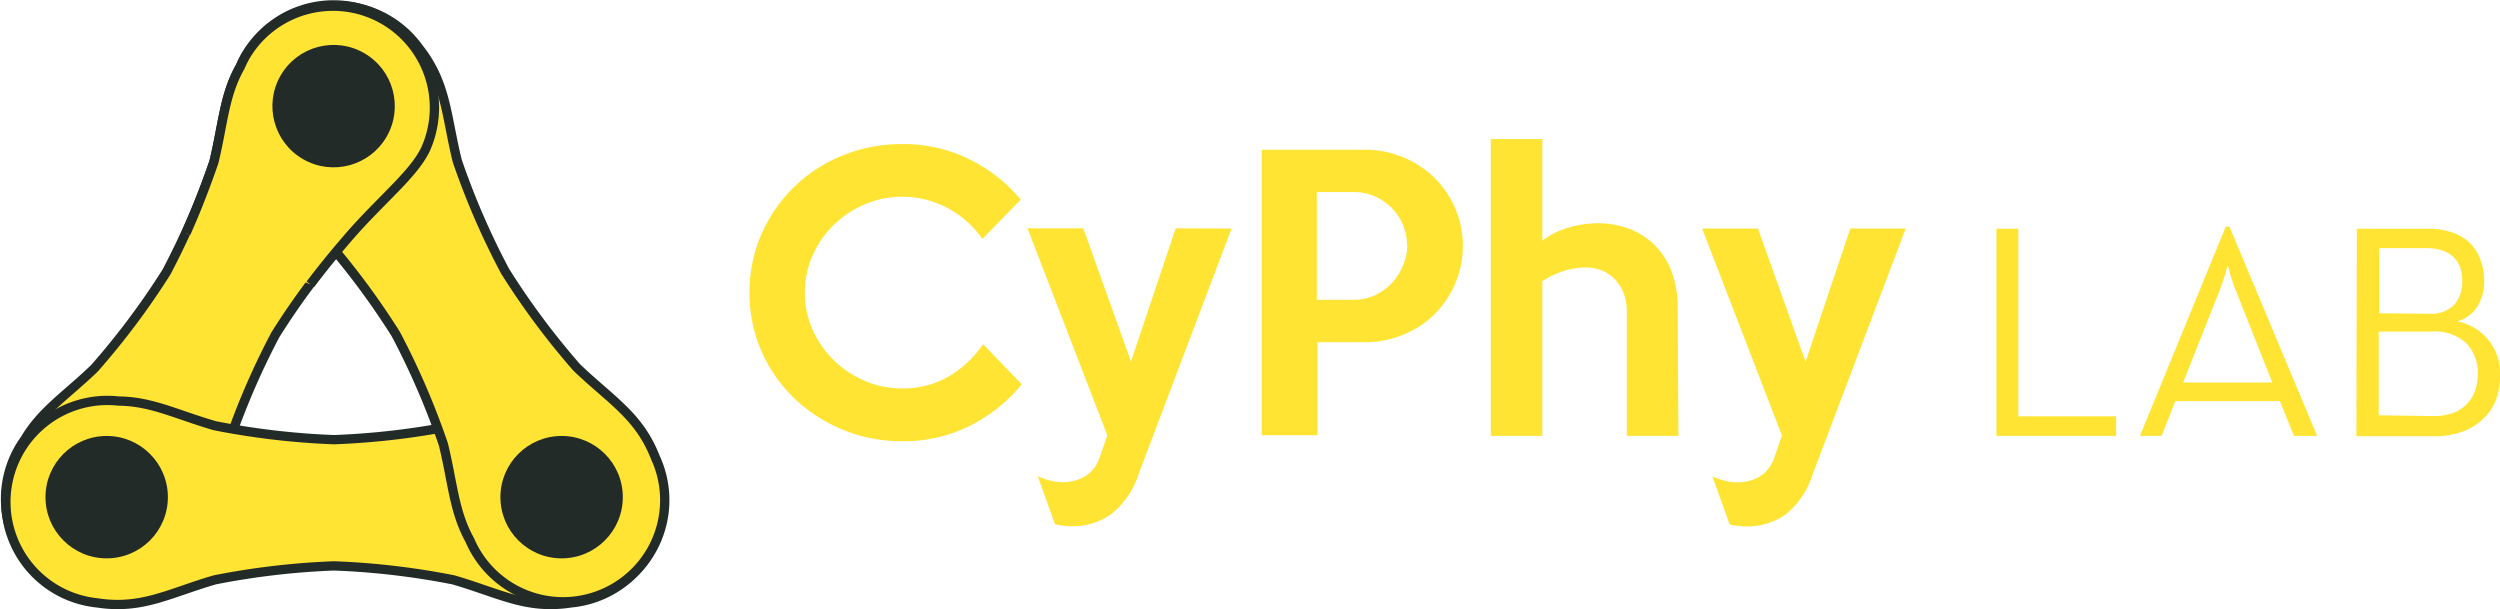 <svg xmlns="http://www.w3.org/2000/svg" viewBox="0 0 268.78 65.49"><defs><style>.cls-1,.cls-4{fill:#ffe433;}.cls-1{stroke:#232b29;}.cls-1,.cls-3{stroke-miterlimit:10;}.cls-2{fill:#232b29;}.cls-3{fill:none;stroke:#000;}</style></defs><title>Ativo 16</title><g id="Camada_2" data-name="Camada 2"><g id="Camada_1-2" data-name="Camada 1"><path class="cls-1" d="M41.33,2A10.9,10.9,0,0,0,25.84,7.13C24.1,10.21,24,13.28,23,17.41a81.76,81.76,0,0,1-5.11,11.85A81.76,81.76,0,0,1,10.15,39.6c-3.06,2.94-5.67,4.58-7.47,7.63A10.91,10.91,0,1,0,20.33,60.06c3-3.77,2.94-7.21,4.16-12.17A81.76,81.76,0,0,1,29.6,36a81.76,81.76,0,0,1,7.71-10.35C41,22.15,44,20.5,45.77,16A10.91,10.91,0,0,0,41.33,2Z"/><path class="cls-1" d="M71.29,53.95A10.9,10.9,0,0,0,59.08,43.12c-3.54,0-6.26,1.47-10.34,2.65a81.76,81.76,0,0,1-12.82,1.5,81.76,81.76,0,0,1-12.82-1.5c-4.08-1.18-6.8-2.62-10.34-2.65a10.91,10.91,0,1,0-2.28,21.7c4.77.74,7.72-1.06,12.62-2.48a81.76,81.76,0,0,1,12.82-1.5,81.76,81.76,0,0,1,12.82,1.5c4.91,1.42,7.85,3.22,12.62,2.48A10.91,10.91,0,0,0,71.29,53.95Z"/><path class="cls-1" d="M66,63.23a10.9,10.9,0,0,1-15.49-5.16C48.8,55,48.68,51.91,47.67,47.78a81.76,81.76,0,0,0-5.11-11.85,81.76,81.76,0,0,0-7.71-10.35C31.79,22.64,29.18,21,27.38,18A10.91,10.91,0,1,1,45,5.13c3,3.77,2.94,7.21,4.16,12.17A81.76,81.76,0,0,0,54.3,29.15,81.76,81.76,0,0,0,62,39.5c3.69,3.54,6.71,5.19,8.46,9.69A10.91,10.91,0,0,1,66,63.23Z"/><circle class="cls-2" cx="60.38" cy="53.45" r="6.58"/><circle class="cls-2" cx="11.47" cy="53.45" r="6.58"/><path class="cls-3" d="M60.38,53.45"/><path class="cls-3" d="M32.69,9.16"/><path class="cls-3" d="M59.68,55.45"/><path class="cls-1" d="M33.36,30.57c1.35-1.79,2.49-3.16,3.15-3.94l.8-.94c3.58-4.17,7.19-6.95,8.46-9.69A10.91,10.91,0,0,0,26.42,6a11,11,0,0,0-.58,1.17C24.1,10.21,24,13.28,23,17.41c-1,2.9-2,5.42-3,7.65"/><circle class="cls-2" cx="35.87" cy="11.41" r="6.58" transform="translate(8.05 36.77) rotate(-60)"/><path class="cls-4" d="M109.85,41.32a17.12,17.12,0,0,1-5.6,4.47A15.93,15.93,0,0,1,97,47.44a16.68,16.68,0,0,1-11.65-4.66,15.93,15.93,0,0,1-3.5-5.06,15.92,15.92,0,0,1,0-12.51,16,16,0,0,1,8.73-8.49A16.78,16.78,0,0,1,97,15.49a15.93,15.93,0,0,1,7.26,1.66,16.79,16.79,0,0,1,5.48,4.31l-4.12,4.23a10.83,10.83,0,0,0-3.68-3.29,10.39,10.39,0,0,0-9-.42,10.84,10.84,0,0,0-3.33,2.23,10.56,10.56,0,0,0-2.25,3.27,9.72,9.72,0,0,0-.83,4,9.62,9.62,0,0,0,.83,3.95,10.55,10.55,0,0,0,2.25,3.27,10.81,10.81,0,0,0,3.33,2.23,10.07,10.07,0,0,0,4.06.83,9.76,9.76,0,0,0,5-1.29A11.46,11.46,0,0,0,105.69,37Z"/><path class="cls-4" d="M132.41,24.57,122.4,51a9,9,0,0,1-2.93,4.27,7.16,7.16,0,0,1-4.31,1.31,6.94,6.94,0,0,1-.85-.06,6.33,6.33,0,0,1-.89-.17l-1.85-5.16a7.36,7.36,0,0,0,1.35.48,5.41,5.41,0,0,0,1.31.17,4.84,4.84,0,0,0,2.39-.6,3.87,3.87,0,0,0,1.66-2.21l.77-2.23-8.58-22.25h6l5.12,14.32,4.81-14.32Z"/><path class="cls-4" d="M157.27,26.42a10.14,10.14,0,0,1-.83,4.1,10.44,10.44,0,0,1-2.26,3.31A10.26,10.26,0,0,1,150.83,36a10.7,10.7,0,0,1-4.09.79h-5.09v10h-6V16.1h11.07a10.7,10.7,0,0,1,4.09.79,10.44,10.44,0,0,1,3.35,2.17,10.28,10.28,0,0,1,2.26,3.27A10,10,0,0,1,157.27,26.42Zm-6-.08a5.68,5.68,0,0,0-1.66-4,6,6,0,0,0-1.81-1.23,5.43,5.43,0,0,0-2.23-.46h-4V32.23h4a5.24,5.24,0,0,0,2.23-.48,5.89,5.89,0,0,0,1.81-1.29,6.08,6.08,0,0,0,1.21-1.87A5.78,5.78,0,0,0,151.31,26.34Z"/><path class="cls-4" d="M180.45,46.86H174.9V33.54a5.55,5.55,0,0,0-.37-2.1,4.45,4.45,0,0,0-1-1.5,3.79,3.79,0,0,0-1.39-.89,4.75,4.75,0,0,0-1.64-.29,7.69,7.69,0,0,0-2.44.39,10,10,0,0,0-2.24,1.08V46.86h-5.54V14.95h5.54l0,10.93a8.26,8.26,0,0,1,2.85-1.42,11.33,11.33,0,0,1,3.12-.46,9.54,9.54,0,0,1,3.27.56,7.78,7.78,0,0,1,2.73,1.69,8,8,0,0,1,1.89,2.85,10.81,10.81,0,0,1,.69,4.06Z"/><path class="cls-4" d="M204.89,24.57,194.88,51A9,9,0,0,1,192,55.29a7.16,7.16,0,0,1-4.31,1.31,6.94,6.94,0,0,1-.85-.06,6.33,6.33,0,0,1-.89-.17l-1.85-5.16a7.36,7.36,0,0,0,1.35.48,5.41,5.41,0,0,0,1.31.17,4.84,4.84,0,0,0,2.39-.6,3.87,3.87,0,0,0,1.66-2.21l.77-2.23-8.58-22.25h6l5.12,14.32,4.81-14.32Z"/><path class="cls-4" d="M214.64,24.59H217V44.76h10.51v2.1H214.64Z"/><path class="cls-4" d="M239.3,24.36h.39l9.43,22.5h-2.49l-1.51-3.73H233.87l-1.47,3.73h-2.33Zm5,16.77-3.93-9.92q-.16-.39-.31-.85l-.28-.85q-.13-.46-.26-1-.16.49-.29,1l-.28.85q-.15.46-.31.85l-3.93,9.92Z"/><path class="cls-4" d="M253.39,24.59H261a7.8,7.8,0,0,1,2.72.43,5.21,5.21,0,0,1,1.9,1.18A4.91,4.91,0,0,1,266.7,28a6,6,0,0,1,.38,2.12,5.21,5.21,0,0,1-.72,2.82,3.81,3.81,0,0,1-2.16,1.61,5.68,5.68,0,0,1,4.59,5.82,7.6,7.6,0,0,1-.43,2.57A5.52,5.52,0,0,1,267,45a6.22,6.22,0,0,1-2.21,1.39,8.65,8.65,0,0,1-3.1.51h-8.35Zm7.73,9.14a3.45,3.45,0,0,0,2.77-1,3.79,3.79,0,0,0,.83-2.53,4.43,4.43,0,0,0-.21-1.4,2.83,2.83,0,0,0-.69-1.12,3.2,3.2,0,0,0-1.21-.74,5.45,5.45,0,0,0-1.82-.26h-5v7Zm.46,11a6.27,6.27,0,0,0,2.19-.34,3.9,3.9,0,0,0,1.49-1,3.85,3.85,0,0,0,.85-1.42,5.58,5.58,0,0,0,.28-1.8,4.56,4.56,0,0,0-1.2-3.24,4.92,4.92,0,0,0-3.75-1.28h-5.7v9Z"/></g></g></svg>